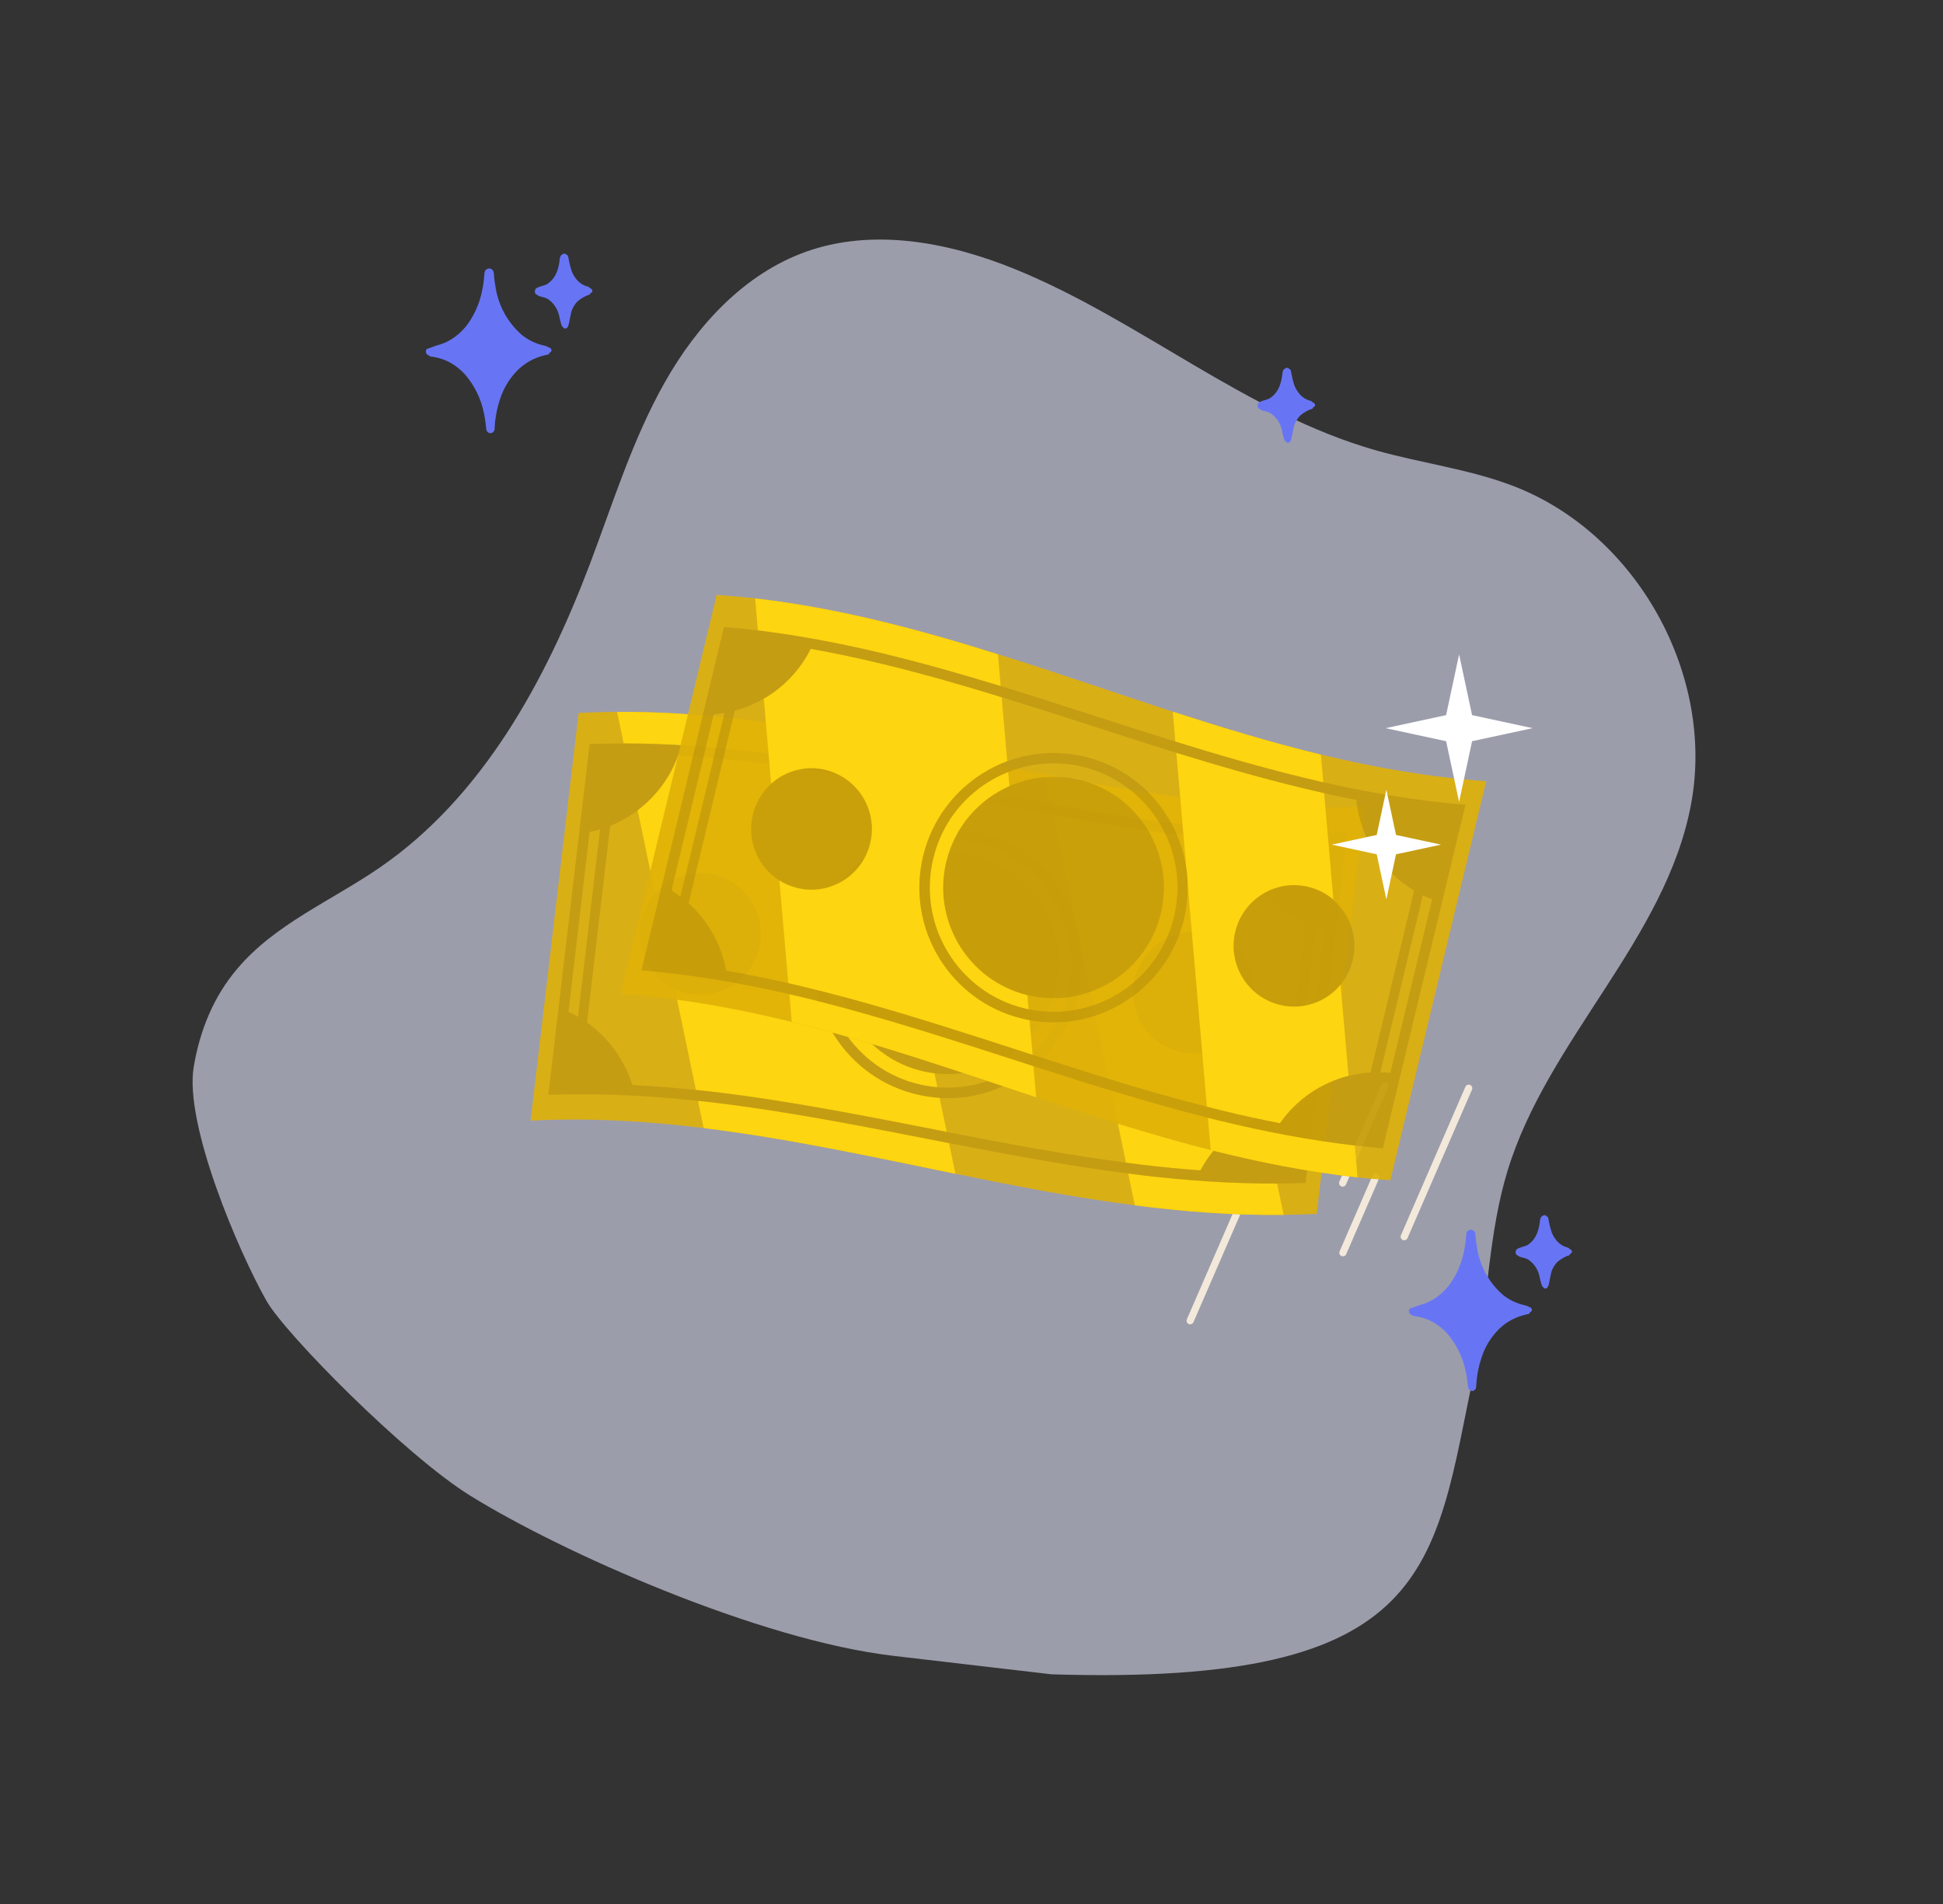 <svg width="351" height="344" viewBox="0 0 351 344" fill="none" xmlns="http://www.w3.org/2000/svg">
<rect x="0" y="0" width="351" height="344" fill="#333333" stroke="none"/>
<g clip-path="url(#clip0_3963_12699)">
<path opacity="0.64" d="M266.672 246.002C268.808 234.514 268.929 222.637 272.359 211.445C279.611 187.77 300.86 169.732 305.465 145.41C309.91 121.999 295.7 96.424 273.482 87.844C265.444 84.736 256.771 83.699 248.482 81.339C225.064 74.657 205.902 57.799 183.34 48.619C171.381 43.757 157.77 41.151 145.62 45.471C134.431 49.465 125.898 58.787 120.071 69.115C114.243 79.443 110.735 90.881 106.536 101.975C98.536 123.06 87.187 143.945 68.609 156.732C59.897 162.731 49.647 166.94 42.836 175.048C38.52 180.13 36.085 186.244 34.991 192.77C33.281 203.159 43.078 226.057 48.128 234.994C51.487 240.945 73.212 262.938 84.95 270.212C101.524 280.494 137.124 296.318 161.46 299.156L189.942 302.482C259.163 304.638 258.974 283.168 266.271 248.012C266.417 247.337 266.55 246.672 266.672 246.002Z" fill="#D7D9EF"/>
<path d="M253.668 223.423L265.316 196.604" stroke="#F2E9DA" stroke-width="1.3" stroke-miterlimit="10" stroke-linecap="round"/>
<path d="M242.593 226.322L248.508 212.705" stroke="#F2E9DA" stroke-width="1.3" stroke-miterlimit="10" stroke-linecap="round"/>
<path d="M215.002 238.603L224.723 216.222" stroke="#F2E9DA" stroke-width="1.3" stroke-miterlimit="10" stroke-linecap="round"/>
<path d="M242.552 213.733L250.202 196.119" stroke="#F2E9DA" stroke-width="1.3" stroke-miterlimit="10" stroke-linecap="round"/>
</g>
<path d="M106.952 52.327C106.891 52.22 106.791 52.141 106.674 52.105C106.528 52.074 106.627 52.083 106.59 52.07L106.561 52.024C106.538 51.993 106.511 51.964 106.482 51.938C106.416 51.879 106.34 51.833 106.257 51.802C106.009 51.736 105.765 51.654 105.528 51.555C104.949 51.283 104.444 50.874 104.056 50.365C103.928 50.201 103.811 50.029 103.704 49.85L103.539 49.562L103.338 49.138C103.236 48.875 103.151 48.606 103.084 48.332C103.008 48.028 102.917 47.8 102.851 47.413C102.78 47.055 102.708 46.695 102.635 46.331C102.619 46.209 102.595 46.219 102.574 46.197L102.508 46.14L102.375 46.026L102.247 45.918L102.178 45.889L102.051 45.836L101.993 45.813L101.978 45.808C101.969 45.805 101.922 45.808 101.935 45.809L101.905 45.816C101.888 45.816 101.787 45.848 101.687 45.878C101.597 45.936 101.511 46 101.43 46.071C101.378 46.106 101.331 46.149 101.29 46.196L101.133 46.642C101.072 47.464 100.903 48.275 100.63 49.053C100.472 49.423 100.448 49.466 100.376 49.605L100.17 49.964C99.902 50.399 99.558 50.782 99.155 51.096C99.11 51.134 99.063 51.168 99.013 51.198L98.789 51.349C98.496 51.49 98.189 51.599 97.873 51.676C97.718 51.716 97.566 51.767 97.418 51.827L97.021 51.985C96.815 52.105 96.665 52.251 96.706 52.313L96.631 52.525L96.623 52.614C96.62 52.68 96.624 52.746 96.635 52.811L96.705 52.992L96.733 53.063L96.749 53.104L96.856 53.17C97.008 53.262 97.189 53.372 97.406 53.504C97.737 53.575 98.058 53.682 98.46 53.791C98.638 53.84 98.806 53.92 98.955 54.028L99.153 54.153C99.46 54.377 99.737 54.639 99.98 54.931C100.12 55.105 100.248 55.288 100.364 55.478C100.543 55.757 100.691 56.055 100.806 56.367C101.163 57.253 101.27 58.963 101.754 59.149C101.784 59.209 101.83 59.259 101.887 59.293C101.944 59.327 102.01 59.344 102.076 59.343C102.259 59.341 102.582 59.427 102.814 58.274C103.021 57.252 103.095 56.711 103.271 56.12C103.398 55.81 103.448 55.721 103.499 55.607L103.679 55.285C103.87 54.962 104.102 54.665 104.37 54.403C105.033 53.853 105.795 53.434 106.615 53.169C106.638 53.131 106.562 52.935 106.669 52.944C106.735 52.934 106.798 52.907 106.852 52.867C106.906 52.826 106.949 52.773 106.977 52.712C107.005 52.651 107.017 52.583 107.013 52.516C107.008 52.449 106.988 52.384 106.952 52.327Z" fill="#6775F4"/>
<path d="M237.503 72.957C237.442 72.851 237.342 72.772 237.225 72.736C237.079 72.705 237.177 72.714 237.141 72.701L237.111 72.655C237.088 72.624 237.062 72.595 237.033 72.569C236.967 72.51 236.89 72.464 236.808 72.433C236.559 72.367 236.316 72.284 236.079 72.186C235.5 71.913 234.995 71.505 234.607 70.996C234.479 70.831 234.361 70.659 234.254 70.48L234.09 70.193L233.889 69.768C233.786 69.506 233.701 69.236 233.635 68.962C233.558 68.658 233.468 68.43 233.402 68.043C233.331 67.686 233.259 67.325 233.186 66.962C233.169 66.84 233.146 66.85 233.124 66.827L233.059 66.77L232.926 66.656L232.798 66.549L232.729 66.519L232.602 66.467L232.543 66.444L232.529 66.439C232.519 66.435 232.473 66.439 232.486 66.439L232.456 66.447C232.439 66.447 232.338 66.479 232.238 66.509C232.147 66.567 232.062 66.631 231.981 66.701C231.929 66.737 231.881 66.779 231.84 66.827L231.684 67.272C231.623 68.095 231.454 68.905 231.181 69.684C231.022 70.054 230.999 70.096 230.927 70.236L230.721 70.595C230.452 71.03 230.109 71.413 229.705 71.727C229.661 71.765 229.614 71.799 229.564 71.829L229.34 71.98C229.047 72.121 228.74 72.23 228.423 72.306C228.269 72.347 228.117 72.397 227.969 72.457L227.572 72.616C227.366 72.735 227.215 72.881 227.257 72.943L227.182 73.156L227.174 73.244C227.171 73.31 227.174 73.376 227.186 73.441L227.255 73.622L227.284 73.693L227.3 73.734L227.407 73.8C227.559 73.893 227.74 74.003 227.957 74.135C228.288 74.206 228.609 74.313 229.011 74.421C229.189 74.471 229.357 74.551 229.506 74.659L229.704 74.783C230.01 75.008 230.288 75.269 230.531 75.562C230.671 75.736 230.799 75.918 230.915 76.108C231.094 76.388 231.242 76.686 231.357 76.997C231.714 77.883 231.821 79.594 232.305 79.78C232.335 79.84 232.381 79.889 232.438 79.924C232.495 79.958 232.561 79.975 232.627 79.973C232.81 79.972 233.133 80.058 233.365 78.905C233.571 77.883 233.645 77.341 233.822 76.751C233.949 76.44 233.999 76.352 234.049 76.237L234.23 75.915C234.42 75.592 234.653 75.296 234.921 75.034C235.584 74.483 236.346 74.065 237.166 73.8C237.188 73.762 237.113 73.566 237.22 73.575C237.286 73.564 237.349 73.538 237.403 73.497C237.457 73.457 237.499 73.403 237.527 73.342C237.555 73.281 237.568 73.214 237.564 73.147C237.559 73.08 237.538 73.015 237.503 72.957Z" fill="#6775F4"/>
<path d="M99.292 62.819C99.258 62.808 99.224 62.799 99.188 62.794L99.179 62.787L99.098 62.733C99.03 62.692 98.96 62.657 98.887 62.626C98.69 62.543 98.487 62.478 98.279 62.43C96.805 62.107 95.426 61.446 94.252 60.497C91.617 58.184 89.914 54.99 89.465 51.512C89.372 51.012 89.305 50.507 89.264 50L89.227 49.617L89.209 49.425L89.199 49.329L89.197 49.305C89.192 49.236 89.179 49.167 89.159 49.101C89.112 48.941 89.018 48.798 88.89 48.692C88.761 48.586 88.603 48.521 88.438 48.506C88.271 48.49 88.105 48.524 87.958 48.605C87.812 48.685 87.693 48.807 87.617 48.955C87.559 49.072 87.525 49.199 87.519 49.33L87.511 49.418C87.432 49.423 87.44 49.423 87.511 49.418L87.511 49.426L87.494 49.619L87.46 50.005C87.378 51.036 87.214 52.06 86.97 53.065C86.518 55.014 85.69 56.855 84.535 58.487C83.508 59.909 82.149 61.056 80.575 61.828L79.778 62.149C79.391 62.291 78.856 62.401 78.567 62.527L77.567 62.888L77.08 63.064C76.998 63.108 77.041 63.131 77.016 63.165L76.964 63.349L76.938 63.438C76.935 63.475 76.933 63.512 76.934 63.548C76.933 63.572 76.936 63.595 76.944 63.616L77.043 63.941C77.263 64.108 77.492 64.26 77.731 64.396C78.558 64.488 79.37 64.682 80.149 64.974L80.503 65.108C80.602 65.144 80.697 65.188 80.789 65.239L81.397 65.547C82.347 66.096 83.21 66.784 83.957 67.589C85.713 69.616 86.912 72.067 87.433 74.698C87.587 75.427 87.702 76.162 87.777 76.903L87.837 77.456L87.844 77.525C87.849 77.586 87.859 77.646 87.875 77.705C87.915 77.855 88.002 77.989 88.122 78.087C88.243 78.185 88.391 78.243 88.546 78.253C88.701 78.262 88.856 78.223 88.987 78.14C89.118 78.057 89.221 77.935 89.279 77.791C89.314 77.706 89.334 77.615 89.338 77.523L89.341 77.488L89.362 77.212L89.447 76.116C89.603 74.741 89.903 73.387 90.341 72.075C90.957 70.179 91.995 68.448 93.377 67.011C94.51 65.847 95.906 64.972 97.448 64.461C98.489 64.108 99.094 64.07 99.199 63.959C99.262 63.913 99.143 63.727 99.269 63.728C99.384 63.705 99.485 63.637 99.55 63.54C99.616 63.444 99.641 63.325 99.621 63.21C99.605 63.105 99.554 63.008 99.478 62.935C99.425 62.884 99.361 62.844 99.292 62.819Z" fill="#6775F4"/>
<path d="M283.909 225.908C283.849 225.804 283.752 225.726 283.637 225.691C283.494 225.661 283.591 225.67 283.555 225.657L283.526 225.612C283.503 225.581 283.478 225.553 283.449 225.528C283.385 225.47 283.31 225.425 283.229 225.394C282.986 225.33 282.747 225.249 282.515 225.153C281.948 224.886 281.453 224.486 281.074 223.987C280.948 223.826 280.833 223.657 280.728 223.482L280.567 223.2L280.37 222.785C280.27 222.528 280.186 222.264 280.121 221.996C280.046 221.698 279.958 221.475 279.893 221.096C279.823 220.746 279.753 220.392 279.682 220.036C279.665 219.917 279.643 219.927 279.622 219.905L279.557 219.849L279.427 219.737L279.302 219.632L279.234 219.603L279.11 219.552L279.052 219.529L279.038 219.524C279.029 219.521 278.984 219.524 278.996 219.525L278.967 219.532C278.95 219.532 278.851 219.564 278.753 219.593C278.665 219.649 278.58 219.712 278.501 219.781C278.45 219.816 278.404 219.858 278.364 219.904L278.211 220.341C278.151 221.146 277.985 221.94 277.718 222.702C277.563 223.064 277.54 223.106 277.469 223.243L277.267 223.594C277.005 224.02 276.668 224.396 276.273 224.703C276.23 224.74 276.183 224.774 276.134 224.803L275.915 224.95C275.628 225.089 275.327 225.196 275.017 225.27C274.866 225.31 274.717 225.36 274.572 225.419L274.183 225.574C273.981 225.691 273.835 225.833 273.875 225.894L273.802 226.102L273.794 226.189C273.791 226.254 273.794 226.318 273.805 226.382L273.874 226.559L273.901 226.629L273.917 226.669L274.022 226.734C274.171 226.824 274.348 226.932 274.56 227.061C274.884 227.131 275.199 227.236 275.593 227.342C275.767 227.39 275.931 227.469 276.078 227.574L276.271 227.696C276.572 227.916 276.844 228.172 277.081 228.459C277.218 228.629 277.344 228.808 277.458 228.994C277.633 229.268 277.778 229.56 277.891 229.864C278.24 230.732 278.345 232.407 278.819 232.59C278.848 232.648 278.893 232.697 278.949 232.73C279.005 232.764 279.069 232.781 279.134 232.779C279.313 232.778 279.63 232.862 279.857 231.733C280.059 230.732 280.132 230.202 280.305 229.623C280.429 229.319 280.478 229.232 280.527 229.12L280.704 228.805C280.891 228.489 281.118 228.198 281.381 227.942C282.03 227.403 282.776 226.993 283.579 226.733C283.602 226.696 283.527 226.504 283.632 226.513C283.697 226.503 283.759 226.477 283.811 226.437C283.864 226.397 283.906 226.345 283.933 226.285C283.961 226.225 283.973 226.159 283.969 226.094C283.965 226.028 283.944 225.964 283.909 225.908Z" fill="#6775F4"/>
<path d="M276.408 236.184C276.375 236.173 276.341 236.164 276.306 236.159L276.298 236.152L276.218 236.099C276.152 236.06 276.082 236.025 276.011 235.994C275.819 235.914 275.62 235.85 275.416 235.802C273.972 235.487 272.622 234.839 271.472 233.91C268.891 231.645 267.224 228.516 266.784 225.11C266.693 224.62 266.627 224.126 266.587 223.629L266.551 223.254L266.533 223.066L266.523 222.972L266.521 222.949C266.516 222.881 266.504 222.814 266.484 222.749C266.438 222.592 266.346 222.453 266.22 222.349C266.094 222.245 265.94 222.181 265.777 222.166C265.615 222.151 265.451 222.184 265.308 222.263C265.165 222.341 265.048 222.461 264.974 222.606C264.917 222.721 264.884 222.845 264.878 222.973L264.87 223.059C264.792 223.064 264.801 223.064 264.87 223.059L264.87 223.067L264.853 223.256L264.821 223.634C264.74 224.644 264.579 225.647 264.341 226.632C263.897 228.54 263.087 230.343 261.955 231.942C260.95 233.334 259.618 234.457 258.077 235.213L257.297 235.528C256.918 235.667 256.394 235.774 256.111 235.898L255.131 236.252L254.654 236.424C254.574 236.467 254.617 236.489 254.592 236.523L254.54 236.703L254.516 236.79C254.512 236.826 254.511 236.862 254.512 236.898C254.51 236.921 254.513 236.944 254.522 236.965L254.619 237.282C254.833 237.446 255.058 237.595 255.292 237.728C256.102 237.818 256.897 238.008 257.66 238.294L258.007 238.425C258.103 238.461 258.197 238.504 258.287 238.554L258.882 238.855C259.813 239.393 260.658 240.067 261.389 240.855C263.11 242.841 264.283 245.241 264.793 247.818C264.944 248.531 265.057 249.252 265.131 249.977L265.189 250.519L265.197 250.587C265.201 250.646 265.211 250.705 265.227 250.762C265.266 250.909 265.351 251.04 265.469 251.137C265.587 251.233 265.732 251.29 265.884 251.299C266.036 251.308 266.187 251.27 266.316 251.188C266.444 251.107 266.544 250.988 266.602 250.847C266.635 250.763 266.655 250.674 266.66 250.584L266.662 250.55L266.683 250.279L266.766 249.206C266.919 247.86 267.213 246.534 267.642 245.249C268.245 243.392 269.262 241.696 270.615 240.289C271.724 239.149 273.092 238.292 274.602 237.792C275.621 237.446 276.214 237.409 276.317 237.3C276.378 237.256 276.262 237.073 276.386 237.074C276.498 237.051 276.597 236.985 276.661 236.89C276.725 236.796 276.75 236.679 276.73 236.567C276.714 236.464 276.665 236.369 276.59 236.297C276.538 236.247 276.476 236.209 276.408 236.184Z" fill="#6775F4"/>
<g clip-path="url(#clip1_3963_12699)">
<path opacity="0.91" d="M216.301 144.427C207.094 143.327 197.932 141.712 188.815 139.918C177.955 137.787 167.118 135.409 156.235 133.368C141.465 130.609 126.605 128.523 111.499 128.612C109.175 128.612 106.851 128.68 104.528 128.814L95.857 202.457C106.382 201.918 116.795 202.524 127.119 203.802C142.381 205.664 157.464 208.962 172.592 212.057C183.363 214.255 194.134 216.364 204.994 217.755C213.91 218.899 222.848 219.594 231.898 219.482C233.887 219.46 235.875 219.392 237.864 219.303C240.747 194.763 243.629 170.2 246.534 145.66C236.345 146.176 226.289 145.638 216.301 144.449V144.427Z" fill="#DFB108"/>
<path d="M171.028 204.52L169.732 198.329C169.285 198.307 168.816 198.262 168.347 198.195C161.71 197.409 155.99 193.977 152.169 189.11C148.325 184.22 146.336 177.849 147.119 171.187C147.901 164.525 151.319 158.783 156.168 154.947C157.42 153.96 158.738 153.107 160.168 152.367L157.8 140.994C150.537 139.671 143.275 138.505 135.968 137.63C131.499 137.091 127.007 136.688 122.516 136.418C121.063 140.456 118.471 143.866 115.187 146.356L118.337 161.452C120.639 158.85 124.102 157.369 127.812 157.818C133.8 158.536 138.091 163.987 137.376 169.998C136.661 176.01 131.231 180.317 125.242 179.599C124.058 179.464 122.94 179.128 121.913 178.657L125.711 196.894C126.806 197.006 127.901 197.14 128.974 197.252C143.096 198.935 157.062 201.739 171.028 204.475V204.52Z" fill="#FDD510"/>
<path d="M136.191 135.79C143.297 136.643 150.358 137.764 157.397 139.021L156.213 133.368C141.442 130.609 126.582 128.523 111.477 128.612L112.661 134.288C120.571 134.288 128.415 134.871 136.191 135.79Z" fill="#FDD510"/>
<path d="M151.408 171.703C152.168 165.243 155.922 159.859 161.106 156.809L160.592 154.296C159.453 154.924 158.38 155.62 157.352 156.427C152.861 159.994 149.71 165.265 148.995 171.412C148.28 177.58 150.09 183.435 153.643 187.943C157.196 192.452 162.447 195.615 168.57 196.333C168.816 196.355 169.084 196.4 169.33 196.4L168.816 193.888C157.911 192.564 150.135 182.65 151.408 171.681V171.703Z" fill="#FDD510"/>
<path d="M128.75 199.159C127.856 199.047 126.985 198.957 126.091 198.867L127.119 203.802C142.381 205.664 157.464 208.962 172.592 212.057L171.453 206.517C157.241 203.757 143.051 200.864 128.772 199.181L128.75 199.159Z" fill="#FDD510"/>
<path d="M213.641 148.935C214.87 149.07 216.099 149.227 217.306 149.339L216.278 144.426C207.072 143.327 197.91 141.712 188.793 139.918L189.888 145.234C197.776 146.692 205.686 147.993 213.619 148.935H213.641Z" fill="#FDD510"/>
<path d="M195.206 170.649L203.407 210.061C204.413 210.195 205.418 210.308 206.424 210.442C209.887 210.846 213.373 211.205 216.859 211.452C219.317 206.853 223.362 203.309 228.166 201.47L224.792 185.274C222.602 188.684 218.602 190.725 214.334 190.231C208.346 189.514 204.055 184.063 204.77 178.051C205.485 172.04 210.915 167.733 216.904 168.451C218.669 168.652 220.278 169.281 221.664 170.2L217.731 151.291C216.301 151.156 214.871 150.999 213.44 150.819C205.709 149.9 198 148.644 190.335 147.23L194.558 167.531C194.849 168.54 195.05 169.595 195.206 170.649Z" fill="#FDD510"/>
<path d="M206.201 212.304C205.396 212.214 204.614 212.102 203.81 212.012L204.994 217.755C213.91 218.899 222.848 219.594 231.898 219.482L230.714 213.829C222.468 213.874 214.29 213.291 206.178 212.326L206.201 212.304Z" fill="#FDD510"/>
<g opacity="0.31">
<path d="M243.316 150.326L242.221 150.371C233.864 150.64 225.552 150.214 217.306 149.361C216.077 149.227 214.848 149.092 213.641 148.958C205.709 148.015 197.798 146.714 189.91 145.256C179.073 143.26 168.257 140.994 157.397 139.065C150.358 137.809 143.297 136.665 136.191 135.835C128.393 134.915 120.572 134.332 112.661 134.332C110.896 134.332 109.108 134.332 107.321 134.4H106.516L99.053 197.813L100.148 197.768C108.862 197.499 117.488 197.97 126.091 198.89C126.985 198.98 127.856 199.092 128.75 199.181C143.029 200.864 157.219 203.757 171.43 206.517C182.179 208.603 192.949 210.621 203.787 212.012C204.591 212.124 205.373 212.214 206.178 212.304C214.289 213.268 222.468 213.852 230.713 213.807C232.166 213.807 233.596 213.784 235.049 213.739H235.853L235.942 212.909C237.149 202.658 238.356 192.407 239.562 182.156C240.769 171.905 241.976 161.654 243.182 151.403L243.316 150.326ZM104.416 183.704C103.857 183.39 103.298 183.076 102.695 182.807L106.516 150.303C107.142 150.169 107.768 150.012 108.393 149.832L104.416 183.704ZM231.987 200.37C230.669 200.617 229.373 200.976 228.144 201.447C223.339 203.286 219.295 206.831 216.837 211.429C213.351 211.182 209.865 210.846 206.401 210.42C205.396 210.307 204.39 210.173 203.385 210.038C192.569 208.625 181.799 206.584 171.006 204.498C157.062 201.783 143.074 198.957 128.951 197.275C127.856 197.14 126.761 197.028 125.689 196.916C121.868 196.512 118.047 196.198 114.225 196.019C112.818 191.443 109.913 187.472 106.047 184.736L110.226 149.204C112.013 148.486 113.667 147.544 115.186 146.4C118.493 143.91 121.063 140.478 122.516 136.463C127.007 136.71 131.499 137.136 135.968 137.675C143.275 138.549 150.537 139.716 157.8 141.039C168.637 142.991 179.452 145.256 190.312 147.253C197.977 148.644 205.664 149.922 213.418 150.842C214.848 151.021 216.278 151.178 217.708 151.313C219.675 151.515 221.641 151.694 223.608 151.829C225.105 158.468 229.686 164.076 235.942 166.835L234.199 181.573L231.987 200.438V200.37ZM235.585 200.034C234.981 200.034 234.356 200.079 233.752 200.124C234.468 193.977 235.205 187.854 235.92 181.707C236.479 176.952 237.037 172.174 237.596 167.419C238.177 167.62 238.758 167.8 239.361 167.935L237.708 181.909L235.585 200.011V200.034Z" fill="#96750C"/>
<path d="M194.536 167.531C193.664 164.39 192.19 161.497 190.201 158.984C186.357 154.094 180.659 150.685 174.023 149.9C169.084 149.316 164.302 150.259 160.168 152.39C158.761 153.107 157.42 153.982 156.168 154.969C151.297 158.827 147.901 164.547 147.118 171.209C146.336 177.872 148.325 184.242 152.169 189.132C156.012 194.022 161.71 197.432 168.347 198.217C168.816 198.262 169.263 198.307 169.732 198.351C175.877 198.733 181.665 196.759 186.201 193.17C191.072 189.312 194.469 183.592 195.251 176.929C195.497 174.799 195.474 172.712 195.184 170.671C195.028 169.617 194.826 168.563 194.536 167.553V167.531ZM185.039 191.667C180.726 195.077 175.185 196.916 169.33 196.422C169.084 196.422 168.816 196.378 168.57 196.355C162.425 195.637 157.174 192.474 153.643 187.966C150.09 183.457 148.258 177.58 148.995 171.434C149.711 165.265 152.861 159.994 157.353 156.45C158.358 155.642 159.453 154.924 160.593 154.319C164.503 152.188 169.084 151.223 173.844 151.784C179.989 152.502 185.24 155.665 188.771 160.173C192.324 164.682 194.156 170.559 193.419 176.705C192.704 182.874 189.553 188.145 185.061 191.689L185.039 191.667Z" fill="#96750C"/>
<path d="M173.531 154.184C169.039 153.646 164.726 154.655 161.106 156.809C155.922 159.882 152.168 165.243 151.408 171.703C150.112 182.65 157.911 192.587 168.816 193.91C168.816 193.91 168.838 193.91 168.86 193.91C179.787 195.211 189.686 187.36 190.983 176.391C192.279 165.422 184.458 155.485 173.531 154.184Z" fill="#96750C"/>
<path d="M221.664 170.178C220.278 169.258 218.669 168.63 216.904 168.428C210.915 167.71 205.485 172.017 204.77 178.029C204.055 184.04 208.346 189.491 214.334 190.209C218.625 190.725 222.602 188.661 224.792 185.252C225.663 183.883 226.244 182.313 226.446 180.608C226.937 176.369 224.971 172.421 221.664 170.2V170.178Z" fill="#96750C"/>
<path d="M127.789 157.863C124.102 157.414 120.616 158.895 118.315 161.497C116.884 163.112 115.924 165.153 115.655 167.463C115.097 172.286 117.734 176.75 121.89 178.679C122.918 179.15 124.035 179.487 125.219 179.621C131.208 180.339 136.638 176.032 137.353 170.021C138.068 164.009 133.778 158.558 127.789 157.84V157.863Z" fill="#96750C"/>
</g>
<path opacity="0.91" d="M238.624 136.329C229.619 134.153 220.725 131.439 211.854 128.567C201.329 125.158 190.849 121.479 180.279 118.182C165.934 113.695 151.431 109.837 136.415 108.11C134.113 107.841 131.789 107.639 129.465 107.482L112.147 179.576C122.672 180.294 132.929 182.134 143.029 184.624C157.956 188.302 172.548 193.372 187.184 198.239C197.62 201.716 208.077 205.081 218.692 207.773C227.406 209.971 236.211 211.721 245.216 212.708C247.182 212.932 249.171 213.089 251.16 213.224C256.925 189.2 262.713 165.176 268.478 141.129C258.311 140.434 248.389 138.684 238.602 136.306L238.624 136.329Z" fill="#DFB108"/>
<path d="M186.537 190.59L186 184.31C185.553 184.22 185.107 184.13 184.637 184.018C178.135 182.448 172.883 178.365 169.643 173.049C166.403 167.733 165.197 161.183 166.761 154.655C168.325 148.128 172.392 142.856 177.688 139.604C179.029 138.774 180.459 138.078 181.956 137.518L180.95 125.966C173.889 123.79 166.805 121.748 159.677 120.021C155.297 118.967 150.895 118.025 146.449 117.217C144.527 121.053 141.555 124.149 137.979 126.212L139.298 141.578C141.89 139.267 145.51 138.213 149.13 139.088C154.985 140.501 158.605 146.423 157.174 152.322C155.767 158.199 149.867 161.833 143.99 160.398C142.829 160.106 141.756 159.658 140.795 159.052L142.404 177.625C143.477 177.872 144.549 178.119 145.622 178.388C159.454 181.73 172.995 186.216 186.514 190.568L186.537 190.59Z" fill="#FDD510"/>
<path d="M160.101 118.204C167.051 119.887 173.933 121.861 180.771 123.947L180.28 118.204C165.934 113.696 151.431 109.837 136.415 108.11L136.907 113.875C144.75 114.84 152.459 116.342 160.101 118.182V118.204Z" fill="#FDD510"/>
<path d="M170.961 155.665C172.48 149.339 176.838 144.449 182.357 142.026L182.134 139.469C180.927 139.94 179.765 140.524 178.67 141.196C173.776 144.202 170.045 149.047 168.592 155.081C167.14 161.116 168.257 167.15 171.251 172.062C174.246 176.975 179.072 180.721 185.083 182.179C185.329 182.246 185.575 182.291 185.821 182.336L185.597 179.778C174.916 177.176 168.369 166.387 170.939 155.665H170.961Z" fill="#FDD510"/>
<path d="M145.197 180.227C144.325 180.025 143.476 179.823 142.604 179.621L143.029 184.624C157.956 188.302 172.548 193.372 187.184 198.239L186.693 192.609C172.905 188.168 159.163 183.614 145.174 180.227H145.197Z" fill="#FDD510"/>
<path d="M235.451 140.478C236.657 140.77 237.842 141.039 239.048 141.331L238.624 136.329C229.618 134.153 220.725 131.439 211.854 128.567L212.323 133.973C219.987 136.351 227.674 138.594 235.451 140.478Z" fill="#FDD510"/>
<path d="M214.558 159.837L218.021 199.944C219.005 200.191 219.988 200.438 220.971 200.684C224.368 201.514 227.786 202.255 231.205 202.927C234.177 198.643 238.624 195.615 243.607 194.359L242.177 177.872C239.607 180.99 235.384 182.56 231.205 181.528C225.351 180.115 221.731 174.193 223.161 168.293C224.569 162.416 230.468 158.782 236.345 160.218C238.065 160.644 239.607 161.452 240.881 162.529L239.205 143.282C237.797 142.968 236.389 142.632 235.004 142.295C227.429 140.456 219.943 138.28 212.502 135.992L214.29 156.652C214.446 157.706 214.535 158.76 214.558 159.814V159.837Z" fill="#FDD510"/>
<path d="M220.546 202.524C219.764 202.344 218.982 202.143 218.2 201.941L218.714 207.773C227.429 209.971 236.233 211.721 245.238 212.708L244.747 206.943C236.546 206.001 228.502 204.431 220.569 202.524H220.546Z" fill="#FDD510"/>
<g opacity="0.31">
<path d="M264.746 145.391L263.673 145.301C255.338 144.561 247.16 143.148 239.048 141.331C237.842 141.062 236.635 140.77 235.451 140.479C227.674 138.594 219.987 136.351 212.323 133.973C201.798 130.698 191.34 127.177 180.771 123.947C173.933 121.861 167.051 119.887 160.101 118.204C152.481 116.365 144.772 114.862 136.906 113.897C135.141 113.673 133.376 113.494 131.588 113.337L130.783 113.269L115.879 175.315L116.951 175.404C125.644 176.167 134.158 177.67 142.582 179.621C143.453 179.823 144.325 180.025 145.174 180.227C159.162 183.614 172.905 188.168 186.692 192.609C197.105 195.974 207.563 199.249 218.177 201.941C218.96 202.143 219.742 202.322 220.524 202.524C228.479 204.453 236.501 206.001 244.702 206.943C246.132 207.1 247.562 207.257 249.014 207.391L249.819 207.459L249.998 206.674C252.411 196.647 254.824 186.598 257.238 176.571C259.651 166.544 262.064 156.495 264.478 146.468L264.723 145.413L264.746 145.391ZM122.895 161.968C122.381 161.587 121.845 161.228 121.309 160.869L128.951 129.039C129.599 128.994 130.225 128.904 130.873 128.792L122.918 161.945L122.895 161.968ZM247.584 193.753C246.244 193.843 244.925 194.045 243.651 194.359C238.646 195.615 234.222 198.666 231.25 202.928C227.808 202.255 224.412 201.514 221.015 200.684C220.032 200.438 219.049 200.191 218.066 199.944C207.474 197.252 197.038 193.955 186.581 190.568C173.039 186.194 159.52 181.73 145.688 178.388C144.615 178.118 143.543 177.872 142.47 177.625C138.739 176.773 134.984 176.01 131.186 175.359C130.337 170.649 127.923 166.364 124.393 163.179L132.75 128.388C134.605 127.895 136.37 127.154 138.001 126.212C141.576 124.149 144.548 121.053 146.47 117.217C150.917 118.002 155.319 118.944 159.699 120.021C166.849 121.748 173.933 123.79 180.972 125.965C191.497 129.196 201.977 132.74 212.524 136.015C219.965 138.325 227.451 140.501 235.026 142.318C236.434 142.654 237.819 142.991 239.227 143.305C241.149 143.731 243.071 144.135 245.015 144.516C245.707 151.291 249.595 157.414 255.472 160.891L252.009 175.315C250.534 181.461 249.059 187.629 247.584 193.776V193.753ZM251.182 193.843C250.579 193.776 249.953 193.731 249.35 193.731L253.685 175.718L257.037 161.744C257.573 162.013 258.154 162.259 258.712 162.461L255.428 176.145L251.16 193.865L251.182 193.843Z" fill="#96750C"/>
<path d="M214.289 156.674C213.798 153.466 212.658 150.393 211.004 147.679C207.764 142.363 202.513 138.303 196.01 136.71C191.161 135.544 186.312 135.925 181.955 137.518C180.458 138.078 179.028 138.774 177.687 139.604C172.391 142.856 168.346 148.128 166.76 154.655C165.196 161.183 166.402 167.733 169.643 173.049C172.883 178.365 178.134 182.425 184.636 184.018C185.083 184.13 185.53 184.22 186 184.309C192.055 185.409 198.044 184.152 202.96 181.124C208.256 177.872 212.3 172.6 213.887 166.073C214.379 163.987 214.602 161.9 214.557 159.859C214.557 158.782 214.446 157.728 214.289 156.696V156.674ZM201.977 179.509C197.284 182.38 191.564 183.524 185.821 182.335C185.575 182.291 185.329 182.223 185.083 182.178C179.072 180.72 174.246 176.974 171.251 172.062C168.257 167.149 167.14 161.115 168.592 155.081C170.045 149.047 173.776 144.202 178.67 141.196C179.765 140.523 180.927 139.94 182.134 139.469C186.268 137.832 190.938 137.405 195.586 138.527C201.597 139.985 206.424 143.731 209.418 148.643C212.412 153.556 213.529 159.59 212.077 165.624C210.624 171.658 206.893 176.503 201.999 179.509H201.977Z" fill="#96750C"/>
<path d="M195.005 140.905C190.603 139.851 186.201 140.322 182.358 142.026C176.838 144.449 172.481 149.339 170.961 155.665C168.392 166.387 174.939 177.176 185.62 179.779C185.62 179.779 185.642 179.779 185.665 179.779C196.368 182.358 207.117 175.763 209.709 165.019C212.279 154.274 205.709 143.485 195.005 140.882V140.905Z" fill="#96750C"/>
<path d="M240.881 162.551C239.607 161.474 238.087 160.644 236.344 160.241C230.49 158.827 224.591 162.439 223.161 168.316C221.753 174.193 225.35 180.115 231.205 181.55C235.384 182.56 239.607 181.012 242.177 177.894C243.205 176.638 243.964 175.157 244.367 173.475C245.372 169.325 243.875 165.153 240.836 162.573L240.881 162.551Z" fill="#96750C"/>
<path d="M149.151 139.11C145.531 138.235 141.911 139.267 139.319 141.6C137.71 143.036 136.526 144.942 135.99 147.208C134.85 151.919 136.951 156.674 140.839 159.097C141.8 159.702 142.872 160.151 144.034 160.443C149.889 161.856 155.788 158.244 157.218 152.367C158.626 146.49 155.028 140.568 149.174 139.133L149.151 139.11Z" fill="#96750C"/>
</g>
<path d="M265.93 129.196L276.857 131.551L265.93 133.906L263.584 144.875L261.238 133.906L250.311 131.551L261.238 129.196L263.584 118.227L265.93 129.196Z" fill="white"/>
<path d="M252.188 150.842L260.322 152.591L252.188 154.341L250.445 162.484L248.702 154.341L240.591 152.591L248.702 150.842L250.445 142.677L252.188 150.842Z" fill="white"/>
</g>
<defs>
<clipPath id="clip0_3963_12699">
<rect width="270" height="256" fill="white" transform="translate(102.61 0.815) rotate(23.477)"/>
</clipPath>
<clipPath id="clip1_3963_12699">
<rect width="181" height="112" fill="white" transform="translate(95.857 107.482)"/>
</clipPath>
</defs>
</svg>
